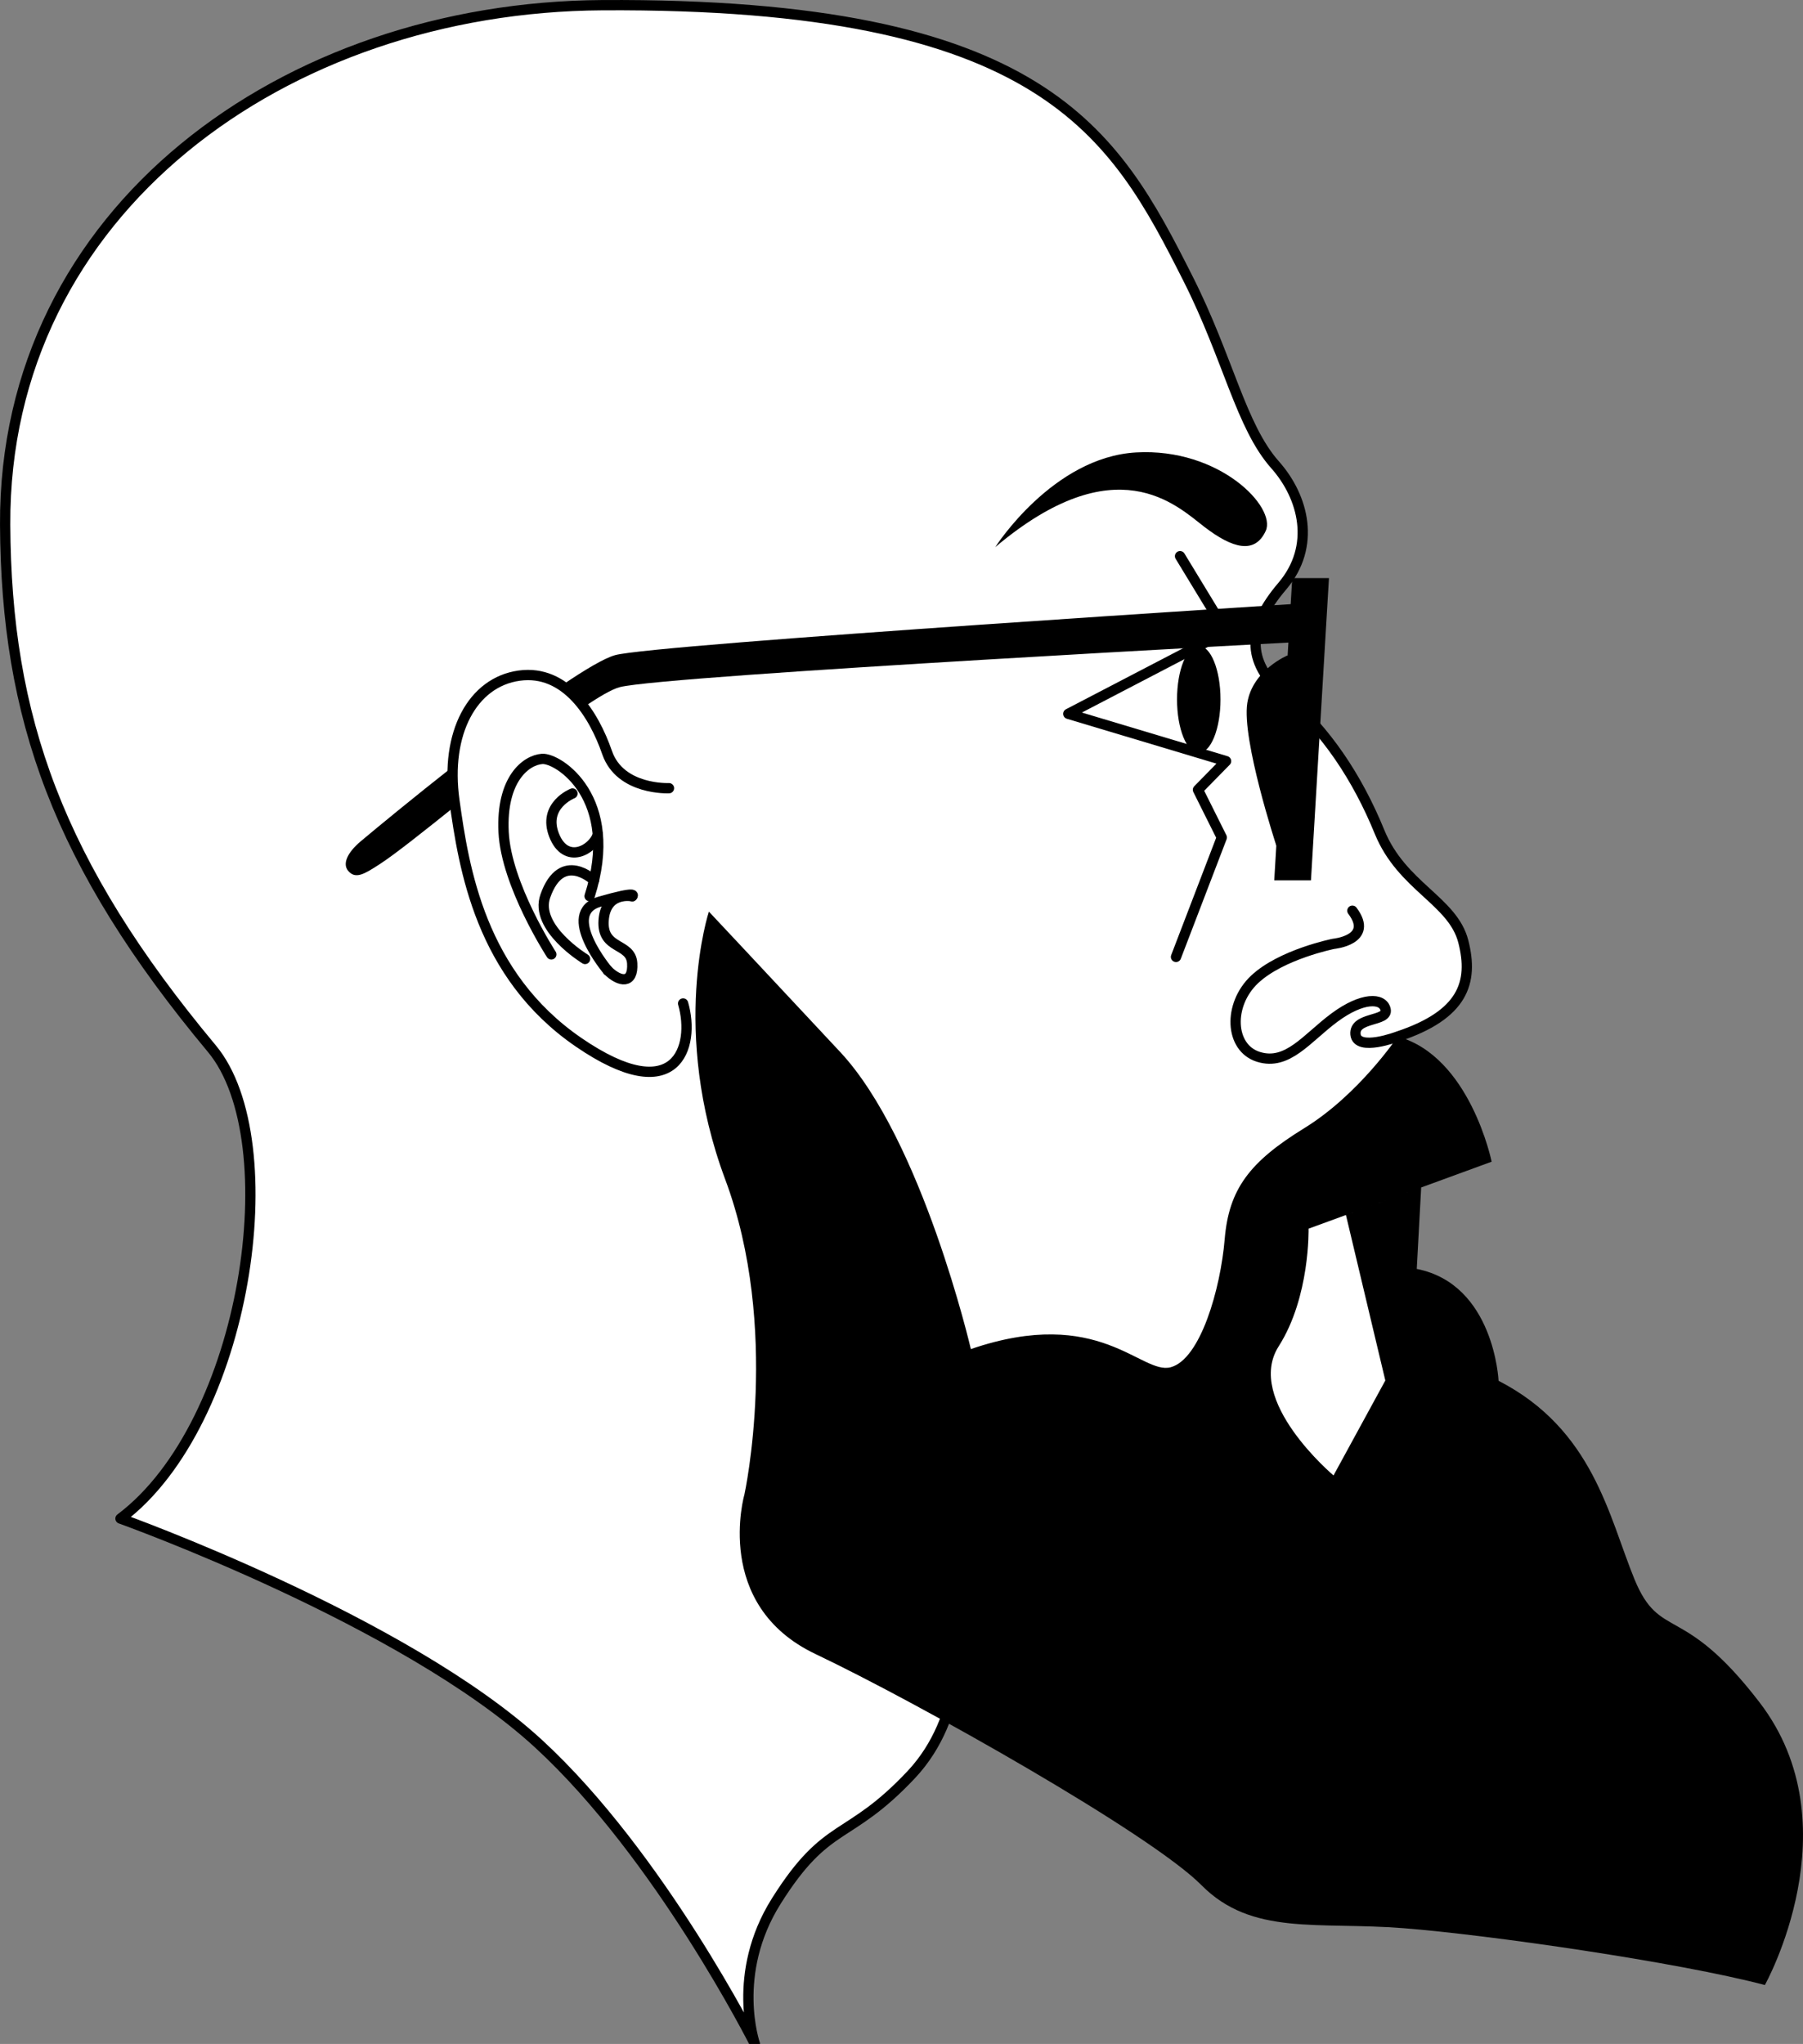 <svg height="1587" viewBox="0 0 1400 1587" width="1400" xmlns="http://www.w3.org/2000/svg"><rect x="0" y="0" width="1400" height="1587" fill="#808080" stroke="none"/><g fill="none" fill-rule="evenodd" transform="translate(4 4)"><path d="m1081.297 800.818c50.982-16.89 59.031-42.028 50.949-73.752-8.082-31.724-47.709-42.66-65.045-85.114-17.336-42.454-41.769-78.901-73.393-105.709-31.624-26.815-28.704-53.969-2.195-85.054 26.502-31.085 16.684-69.282-5.555-94.307-26.522-29.848-36.334-82.646-67.52-144.391-57.308-113.465-111.863-214.511-454.921-212.462-246.345 1.47-464.814 159.305-463.617 403.371.742 149.726 40.858 263.33 160.49 406.81 59.494 71.357 27.479 291.084-70.939 364.862 0 0 220.378 78.895 324.682 174.884 94.307 86.789 167.913 233.043 167.913 233.043s-18.917-54.327 16.553-110.806c39.83-63.421 55.357-45.715 104.782-98.2 42.833-45.476 36.554-110.166 36.554-110.166l329.442-32.894 70.413-141.894-39.634-67.613-27.241-48.656v-85.533z" fill="#fff"/><path d="m1046.1 703.105c17.109 22.737-14.621 25.73-14.621 25.73s-40.512 8.089-61.266 27.586c-20.761 19.504-19.591 53.197 3.027 60.195 22.624 6.991 37.458-14.588 58.952-30.527 21.493-15.945 37.631-15.652 39.727-6.2 2.095 9.446-24.673 5.495-23.409 19.191 1.271 13.697 32.789 1.736 32.789 1.736 50.982-16.89 59.031-42.028 50.949-73.752-8.082-31.724-47.709-42.66-65.045-85.114-17.336-42.454-41.769-78.901-73.393-105.709-31.624-26.815-28.704-53.969-2.195-85.054 26.502-31.085 16.684-69.282-5.555-94.307-26.522-29.848-36.334-82.646-67.52-144.391-57.308-113.465-111.863-214.511-454.921-212.462-246.345 1.47-464.814 159.305-463.617 403.371.742 149.726 40.858 263.33 160.49 406.81 59.494 71.357 27.479 291.084-70.939 364.862 0 0 220.378 78.895 324.682 174.884 94.307 86.789 167.913 233.043 167.913 233.043s-18.917-54.327 16.553-110.806c39.83-63.421 55.357-45.715 104.782-98.2 42.833-45.476 36.554-110.166 36.554-110.166" stroke="#000" stroke-linecap="round" stroke-linejoin="round" stroke-width="7.983"/><path d="m912.285 427.828 35.669 58.658-122.44 63.76 122.513 36.726-21.826 22.251 18.486 37.026-35.543 92.73" stroke="#000" stroke-linecap="round" stroke-linejoin="round" stroke-width="7.983"/><path d="m926.82 497.495c9.313 0 16.877 18.619 16.877 41.562 0 22.936-7.564 41.556-16.877 41.556-9.313 0-16.877-18.619-16.877-41.556 0-22.943 7.564-41.562 16.877-41.562z" fill="#000"/><g stroke="#000" stroke-linecap="round" stroke-linejoin="round" stroke-width="7.983"><path d="m515.44 607.987s-37.873 1.763-48.033-27.626c-10.16-29.382-31.972-64.778-68.232-59.776-36.26 4.996-57.666 44.543-50.336 97.001 7.33 52.452 20.156 135.324 96.409 187.663 76.253 52.332 90.858 3.306 81.176-30.121"/><path d="m424.09 737.031s-35.073-54.002-37.051-95.032 17.386-55.844 29.913-56.756 61.262 30.487 36.868 106.56"/><path d="m440.523 612.105s-23.324 9.226-14.293 32.356c9.031 23.129 29.947 11.694 33.987-.399"/><path d="m457.229 679.53s-25.039-23.901-37.79 12.167c-8.764 24.786 30.848 48.893 30.848 48.893"/><path d="m486.924 691.877s-20.699-4.204-22.22 18.812c-1.521 23.016 21.199 16.983 22.185 33.254.987 16.278-9.596 14.794-18.993 5.574"/><path d="m467.896 749.517s-37.405-44.469-6.282-53.41c31.122-8.934 25.31-4.231 25.31-4.231"/></g><path d="m546.442 703.811s-30.425 92.464 12.679 207.932c43.103 115.469 14.919 244.579 14.919 244.579s-24.9 85.871 55.201 123.943c80.1 38.071 260.354 139.706 299.608 179.394 39.248 39.687 90.41 28.21 157.171 33.475s212.963 26.386 280.369 44.109c0 0 69.249-123.712-4.051-219.341-59.989-78.257-77.371-47.214-97.341-96.068-19.764-48.356-31.964-115.988-105.384-153.736 0 0-3.326-74.983-63.522-86.857l3.426-63.239-58.419 21.37 30.58 128.488-40.226 73.727s-69.289-58.358-42.547-100.308c24.46-38.381 23.176-91.292 23.176-91.292l142.157-52.002s-16.677-81.688-72.941-97.167c0 0-29.941 44.902-72.582 71.144-42.64 26.243-58.526 47.456-61.765 86.159-3.24 38.701-18.852 93.183-41.849 99.43s-55.146-48.354-155.248-14.079c0 0-37.731-162.37-101.476-230.681-63.741-68.311-101.935-108.982-101.935-108.982z" fill="#000"/><path d="m768.791 420.823s44.53-69.88 109.428-73.532c64.892-3.659 109.029 42.607 100.587 60.947-8.442 18.34-25.784 13.597-47.523-3.073-21.733-16.67-68.63-63.428-162.493 15.659z" fill="#000"/><path d="m1027.913 444.871h-28.511l-13.97 234.653h28.511z" fill="#000"/><path d="m348.58 590.472c-31.376 24.679-59.47 47.802-72.36 58.638-10.916 9.167-14.299 17.788-9.87 23.056 5.779 6.872 12.855 2.268 24.038-4.909 11.769-7.543 34.35-25.537 60.041-46.119zm83.543-62.244.008.007 16.072 17.542c12.72-8.708 22.993-14.708 29.118-16.278 35.896-9.187 539.929-35.715 539.929-35.715v-29.915s-513.313 32.316-543.619 40.811c-8.42 2.361-23.372 11.222-41.508 23.548z" fill="#000"/><path d="m987.036 652.556s-26.988-82.293-22.538-110.665c4.038-25.73 31.332-37.046 31.332-37.046l9 21.373-4.903 109.766z" fill="#000"/></g></svg>